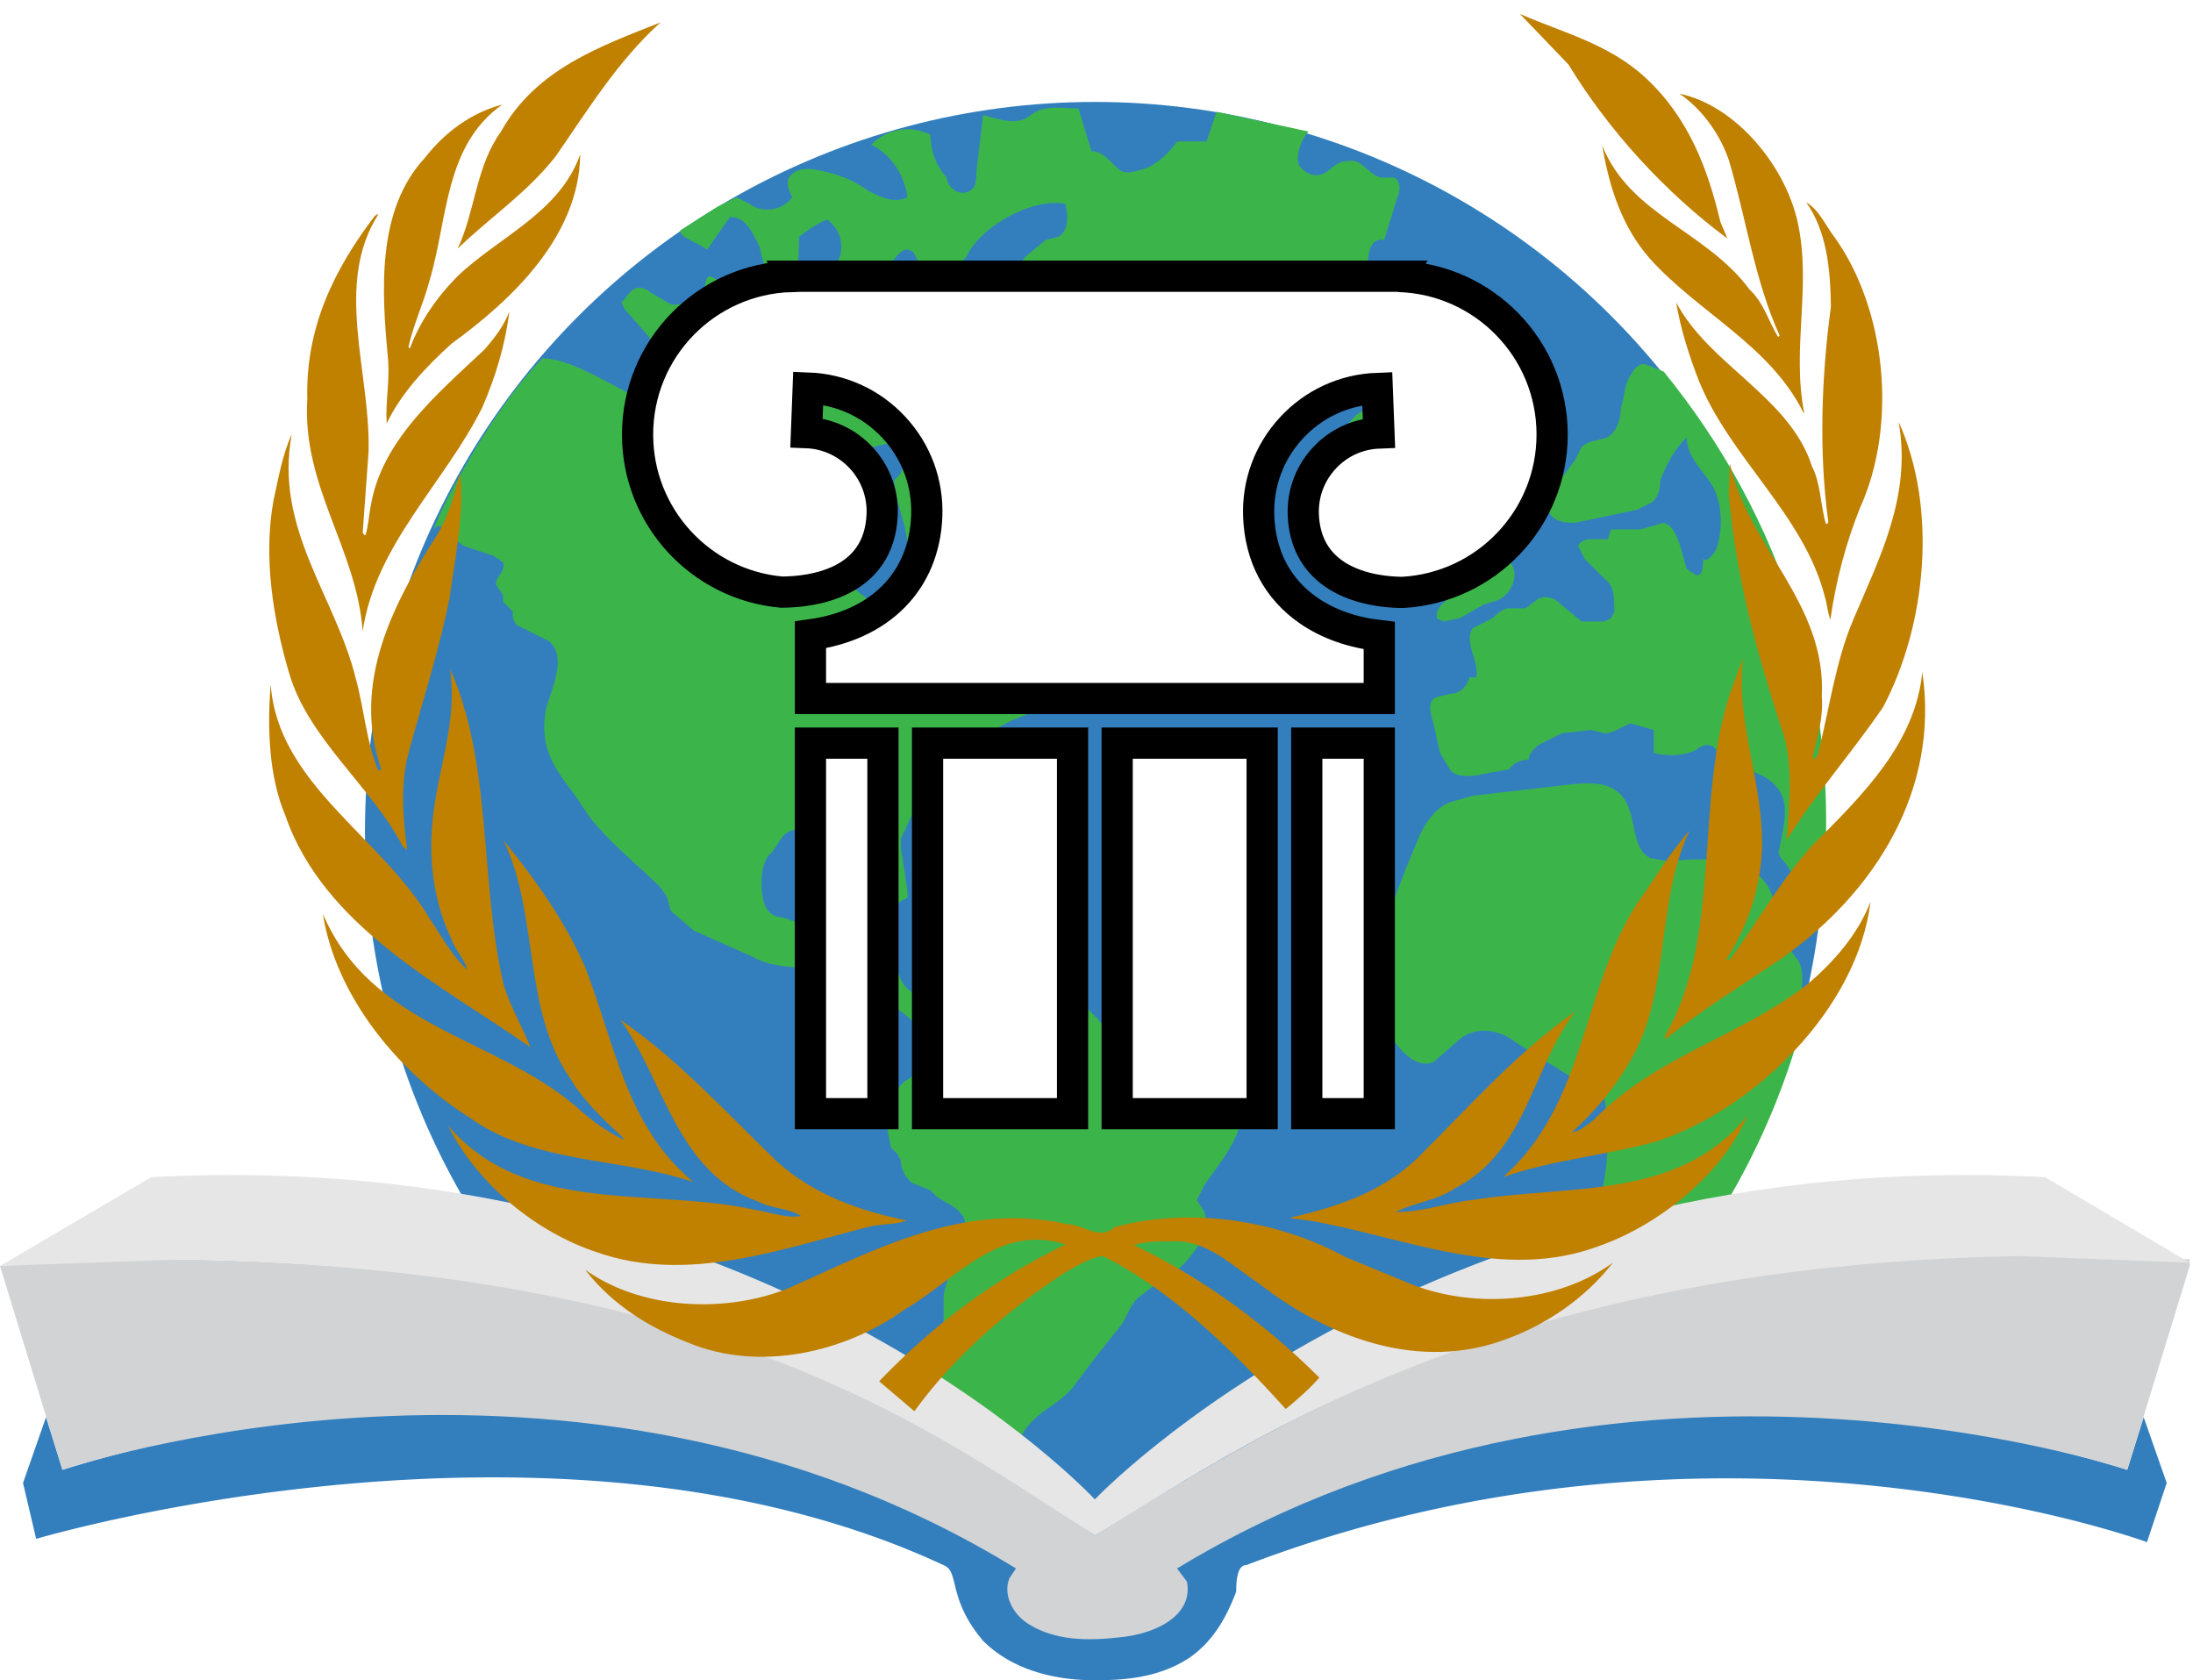 <svg xmlns="http://www.w3.org/2000/svg" id="Storybooks_Ghana_Logo" viewBox="0 0 667 511" version="1"><defs id="defs44"><clipPath id="band"><circle r="735" id="circle53"/></clipPath><clipPath id="gcut"><path d="M-31 0v-70h63V0zM0-47v12h32v-12z" id="path11"/></clipPath><clipPath id="r"><path id="rect5" d="M0 0h12v6H0z"/></clipPath><filter id="filter1795" x="0" width="1" y="0" height="1" color-interpolation-filters="sRGB"><feGaussianBlur stdDeviation="28" id="feGaussianBlur1797"/></filter><filter id="filter1795-8" x="0" width="1" y="0" height="1" color-interpolation-filters="sRGB"><feGaussianBlur stdDeviation="28" id="feGaussianBlur1797-3"/></filter><path transform="rotate(30)" stroke-miterlimit="10" d="M-1 55h2v-93c2-2 2-5 2-8 0-2 0-10-3-19-3 9-3 17-3 19 0 3 0 6 2 8z" id="spearshape"/></defs><style id="style3">.st0{fill:#337fbe}.st1{fill:#3bb54a}</style><g id="g3036" transform="translate(-43 -52)"><g id="g3247"><g id="Globe"><circle class="st0" cx="376" cy="305" r="222" id="circle8" fill="#337fbe"/><g id="g10"><path class="st1" d="M176 212c3 0 5 4 8 6l9 3 3 2c1 3-3 5-2 7l2 3v2l3 3v2l1 2 8 4 2 1c6 5 0 16-1 21-2 12 3 18 9 26l4 6c6 8 15 15 22 22l2 3 1 4 7 6 18 8c7 4 13 2 19 5 10 3 21 7 29 14 3 3 3 8 3 12l-1 3-1 2-3 2-1 1c-1 1-2 3-1 4l-2 3-1 7 1 5 2 2 1 2c0 3 2 6 4 7l5 2 2 2c3 2 6 3 8 6 3 6-6 18-6 25v8l-5 15c-2 4-5 10-5 15l7 7 1 3-1 2-3 16 1 2 1 2c3 3 8 5 13 6l1-11a26 26 0 016-14h1c2 0 3-1 4-3l2-5c4-9 12-10 17-17l6-8 8-10c2-3 3-7 6-9l4-3c7-3 19-15 15-23l-2-3 2-4c2-4 18-21 8-26l-5-1c-5-2-8-7-12-9-6-2-13 0-17-6l-2-4-4-5-6-6-2-1c-3-2-9 1-14 0l-3 2c-3 0-6 0-7-2l-2-4c-2-3-8-5-9-8-1-1-3 0-4 1l-1 3-6 8c-3-1-5-3-6-5l-1-3-2-2-5-2c-2-1-5-3-5-6v-5l1-3v-2h-3l-3 3-4 1-3 2c-3 1-8-1-11-2-2 0-4-1-5-3-2-4-2-13 1-16 4-4 3-8 11-8l10 2h10l2 4 2 4 1 2v3c0 4 0 7 2 9l2-2 2-1v-2l-2-13v-3l1-2 5-11c1-3 2-7 4-8 0-2 1-3 3-3l4-1 3-2a68 68 0 0114-9l5-2c1-2 0-4 2-5l2-2-1-1-5-2h-3c-2 0-4-2-5-4l-1-1 1-1 4-7 1-1 4-1 4 2h7l3 2h3l2-4c-1-3 0-8 3-11l1-1v-2c0-2-1-4-3-5s-5 1-8 1l-10-2-1-1-1-1c-1-2-3-13-6-14l-8-1c-1-1-2 0-2 1v1l-2 2-3-2-9-14-1-1h-2c-2 0-5 0-5 2l-2 2c0 6 4 14 4 20v3l-1 1c-3 2-5 12-8 13h-2l-4-3-3-4c-1-2-4-3-6-4-3-2-12-7-13-11-2-4 2-6 3-10s1-7 6-8c7-3 15-7 22-8 3 0 5 0 6-2 1-3 0-5-2-7l-8-10c-1-1-3-10-6-7l-1 1c-2 3-5 4-8 3-2 0-2-2-2-3v-12c0-2 0-4-2-5l-2 1c-2 1-5 2-6 4l-3 2h-9l-1-1-8-14-2-1c-2 0-1 5-3 6-3 1-7 4-10 2l-5-3c-4-3-6-1-8 2l-1 1 1 2 7 8c3 3-4 6 3 7l3 4 2 4 1 1c3 5-13 3-14 2-8-4-19-11-27-11-15 15-32 47-33 52" id="path12" fill="#3bb54a"/><path class="st1" d="M332 323h-5c0 2 2 3 3 4l2 3 5 1 6-1h3l3-1 2-2-1-1-5-1h-2l-4-4h-5l-3 2" id="path14" fill="#3bb54a"/><path class="st1" d="M591 354c0-3 1-8-2-11l-2-3c-6-9-1-20-15-25-7-2-14-2-21-1l-6-1c-6-3-4-12-8-18s-12-5-20-4l-26 3-7 2c-5 2-8 7-10 12-8 19-17 41-8 59 3 5 8 10 13 8l8-7c5-4 12-3 17 1l16 10c4 2 9 3 11 7l1 7c0 9 0 19-4 27-2 4-5 9-3 13l4 4c7 5 7 15 6 24 0-5 15-17 18-21a219 219 0 0039-80" id="path16" fill="#3bb54a"/><path class="st1" d="M596 335c-5-6-5-14-9-19-1-2-3-3-3-5l1-5c1-5 2-11-2-15-4-5-13-5-17-10l-2-2c-2-1-4 0-5 1-4 2-9 2-13 1v-7l-7-2c-3 1-5 3-8 3l-4-1-9 1-6 3c-2 1-4 3-4 5-2 0-5 1-6 3l-6 1c-4 1-10 2-12-1l-3-5-2-9c-1-3-2-7 1-8l4-1c3 0 5-2 6-5h2c1-5-4-11-1-15l6-3c1-1 3-3 5-3h5l4-3c3-1 5 0 7 2l6 5h7l2-1 1-2c0-4 0-8-3-10l-3-3-3-3-2-4c1-2 3-2 4-2h5l1-3h9l7-2c3 1 4 4 5 7l2 7 3 2c2 0 2-3 2-5 1 1 3-1 4-3 2-6 2-13-1-19-3-5-8-9-8-15-4 4-6 8-8 13 0 3-1 6-3 7l-4 2-19 4c-2 0-5 0-7-2s-1-7 1-9l6-8 2-4c2-2 5-2 8-3 3-2 4-6 4-9 1-3 1-7 3-10 1-2 3-4 5-3l5 2c35 43 57 101 47 170" id="path18" fill="#3bb54a"/><path class="st1" d="M493 212l-3 4 1 5-1 4-6 9c-2 1-4 3-4 5v1l2 1 5-1 7-4 3-1c5-1 8-7 6-11l-4-8c0-2 0-4-2-5l-2-2-2 1" id="path20" fill="#3bb54a"/><path class="st1" d="M458 177c-2 0-4 3-6 5s-4 4-7 3l11 14 2 2h10c4-2 5-6 7-9l5-3 2-5-1-8c-2-2-7-2-10-2l-6 1c-3 0-6 1-8 3" id="path22" fill="#3bb54a"/><path class="st1" d="M378 140c3 15 7 28 13 41l2 7c4 11 15 19 26 19l2-18 1-3 5-1c3-1 3-7 6-8h4c4 0 10-4 14-6l2-1 1-2a1388 1388 0 006-15c0-2-3-3-3-6-1-4 2-9 2-13 0-3 0-10 5-9l4-13c1-2 1-5-1-6h-4c-4-1-6-6-10-5-4 0-5 3-8 4s-6-1-7-3c-1-3 1-8 3-10l-28-6-3 9h-9c-2 3-5 6-9 8-3 1-6 2-8 1-3-2-5-6-9-6l-4-13c-4 0-9-1-13 1l-3 2c-4 2-9 0-13-1l-2 17c0 2 0 5-2 6-3 2-7-1-7-4-3-3-5-8-5-13-6-3-13-2-18 3 6 3 10 9 11 16-4 2-8 0-12-2-4-3-9-5-14-6-4-1-8-1-10 2-1 2 0 4 1 6-3 4-9 5-13 2l-4-2-6 3-11 7c-1 2 6 4 8 6l7-10c5 0 7 5 9 9 1 4 2 9 5 12h5c2-1 2-14 2-15 0 0 8-6 9-5l1 1c4 4 4 11-1 15 1 1 4 2 6 1l10-2c4-1 6-9 10-5 2 4 6 10 3 13l-3 3c-4 2-5 7-4 11 2 3 6 6 10 6h4l3 2c5 4 9 11 7 16 3 3 5 7 9 9 3 3 9 3 11-2-4-2-7-6-8-10l11-2 3-9-7-7h-7c-4-1-6-4-10-6-3-1-8 1-9-1l-1-4 2-10c0-3 0-6 2-8 4-9 20-18 30-16 1 4 1 8-2 10l-4 1-6 5c-2 2-3 7 0 8-2 0-3 3-1 5l6 1 5-4 8-2c2 1 5 3 4 6" id="path24" fill="#3bb54a"/></g></g><g id="g33-3" fill-opacity="0" filter="url(#filter1795-8)"><path d="M548 301s-46 5-8-65c0 0-64 23-64-20 0 0-89 133-31-53l-36 19-33-63-33 63-35-19c58 186-32 53-32 53 0 42-64 19-64 19 39 70-7 66-7 66 135 66 74 104 74 104l91-18-6 86 12 2 12-2-6-86 91 18s-61-38 75-104z" id="path35-6"/></g><g id="Book"><path class="st0" d="M695 483l-5 16a383 383 0 00-314 40l-16-11a385 385 0 00-298-29l-5-16-7 20 4 17s158-47 276 8c5 2 1 10 12 23 8 8 20 12 34 12 10 0 20-1 29-7 7-5 11-12 14-20 0-2 0-8 3-8 144-55 274-7 274-7l6-18-7-20z" id="path38" fill="#337fbe"/><path id="Middle_Book" d="M709 435c-186-11-273 47-333 84-49-32-112-82-280-84-17-1-34 0-53 2l19 62s155-53 290 30l-2 3c-2 5 1 11 6 14 8 5 18 5 27 4 12-1 23-7 21-17l-3-4c135-82 289-30 289-30l19-62v-2z" fill="#d2d3d4"/><path id="Top_Book" d="M665 410c-187-10-289 98-289 98S276 400 89 410l-46 27 56-2c165 3 230 54 277 84 42-25 118-82 281-85l52 2-44-26z" fill="#e6e6e6"/></g></g></g><g id="g5287" transform="matrix(1.425 0 0 1.468 -307.55 -231.414)" display="inline" fill="#c08000" fill-opacity="1"><path d="M569.386 394.11c-10.775 2.885-22.272 3.812-32.736 7.38 17.723-15.195 16.711-38.708 28.536-56.605 3.766-5.068 6.88-10.38 11.27-15.188-7.192 14.428-4.073 33.147-12.336 47.148-3.18 5.561-7.73 10.957-12.76 15.325 1.644-.062 3.082-1.484 4.528-2.435 13.42-13.392 30.954-17.137 45.471-28.018 5.816-4.634 11.142-10.706 13.699-17.274-2.747 22.22-24.853 43.046-45.672 49.666z" id="path5289"/><path d="M617.735 304.146c-6.566 9.343-14.51 18.041-20.576 27.538.677-7.519 1.568-16.764-1.361-23.886-5.075-15.337-9.534-30.91-10.973-47.741l.198-6.437c3.82 17.19 20.706 29.006 19.64 48.287.387 4.673-1.059 8.646-1.934 12.755l.29.304.761-.853c2.504-9.458 3.768-19.403 7.661-28.227 5.534-12.698 12.443-25.514 9.627-40.846 8.416 18.076 5.867 42.228-3.333 59.106z" id="path5291"/><path d="M607.371 206.758c11.072 15.005 13.5 38.918 5.435 56.13-3.006 7.294-5.13 15.066-6.31 23.14-.563-1.393-.692-3.265-1.195-4.817-4.405-16.848-20.338-28.855-26.89-44.739-2.079-5.194-3.85-10.561-4.833-16.2 7.002 12.95 24.258 19.64 28.961 33.91 1.927 3.61 1.818 8.12 3.014 12 .25 0 .502-.186.502-.44-2.07-14.702-1.439-30.088.556-44.607-.115-7.864-.882-15.492-5.252-21.58 2.802 1.633 4.064 4.768 6.012 7.203z" id="path5293"/><path d="M599.564 203.877c2.909 13.15-1.34 25.955 1.332 39.23l-.1.115c-7.152-14.067-22.339-20.705-32.788-31.964-6.056-6.68-8.689-14.822-10.203-23.444 5.987 14.435 22.143 17.616 31.419 29.78 3.103 2.803 4.116 6.688 6.117 9.868l.327-.316c-5.334-11.386-7.121-24.2-10.843-36.345-1.863-5.262-5.561-10.432-10.523-13.75 12.176 2.488 22.728 15.2 25.262 26.826z" id="path5295"/><path d="M567.012 173.722c9.17 8.207 13.317 18.833 15.995 29.843l1.514 3.497c-13.31-9.572-25.4-22.44-33.899-36.03l-10.38-10.5c9.125 3.868 18.963 6.178 26.77 13.19z" id="path5297"/><path d="M356.806 162.274c-9.2 8.065-15.581 18.266-22.407 27.777-6.118 7.575-13.944 12.57-20.88 19.085 3.745-7.762 3.881-17.033 9.192-24.163 7.557-13.184 21.57-17.822 34.095-22.7z" id="path5299"/><path d="M306.492 190.36c4.475-5.563 10.148-9.428 16.531-11.06-12.395 8.514-11.588 23.774-15.518 36.46-1.253 4.69-3.429 9.012-4.513 13.821l.316.251c2.062-5.436 5.687-10.572 10.212-15.008 8.803-8.127 21.827-13.192 26.141-25.214-.197 16.706-14.134 29.84-27.469 39.23-5.499 4.824-10.801 10.322-13.83 16.523-.297-4.215.623-8.446.324-12.962-1.45-14.583-2.504-31.229 7.806-42.041z" id="path5301"/><path d="M281.412 240.228c-.373-14.779 5.76-26.842 14.404-37.853.251-.126.43-.377.753-.316-9.514 14.458-1.643 32.67-2.077 49.11L293.237 268c.187.122.187.628.628.434.563-1.876.685-3.881 1.06-5.811 2.242-13.577 14.033-23.21 24.332-32.594 2.199-2.454 4.143-4.946 5.273-7.825-.84 6.76-2.96 13.578-5.764 19.83-8.016 15.632-22.824 28.458-25.529 46.355-1.312-17.15-12.989-29.973-11.825-48.162z" id="path5303"/><path d="M274.214 261.243c1.065-4.622 1.88-9.405 3.891-13.646-3.811 19.537 9.33 33.614 13.64 50.549 1.804 6.333 2.245 13.136 4.824 19.08.24.13.45-.122.598-.312-6.418-17.99 2.847-34.706 12.156-48.79 2.264-3.817 3.569-8.067 4.695-12.454.989 8.142-1.07 17.518-2.252 25.97-2.264 10.756-5.643 20.957-8.584 31.393-1.936 6.522-1.427 13.88-.433 20.712l-.933-.745c-6.825-12.586-20.34-22.402-24.353-36.152-3.303-10.962-5.498-23.66-3.25-35.605z" id="path5305"/><path d="M273.598 299.401c1.503 20.708 23.771 31.65 34.093 48.794 2.443 3.508 4.562 7.389 7.826 10.326-.51-2.207-2.569-4.063-3.325-6.323-3.61-7.19-4.927-15.759-4.06-24.449 1-10.577 5.437-20.393 3.744-31.518 9.07 19.557 6.315 43.967 11.387 65.159 1.328 4.634 4.01 8.773 5.768 13.203-18.635-12.693-44.047-24.769-52.314-48.03-3.485-8.021-3.873-17.95-3.12-27.162z" id="path5307"/><path d="M284.73 346.955c10.39 23.506 36.414 25.453 53.862 39.767 3.21 2.845 6.575 5.265 10.2 6.954l.187-.19c-4.006-3.622-8.64-7.747-11.445-12.441-10.212-14.2-6.62-34.09-14.271-49.361 6.952 8.316 13.274 16.96 17.471 26.395 6.244 15.401 8.63 32.797 23.076 44.44-15.634-5.153-33.95-3.714-47.748-13.34-15.067-9.26-28.513-24.966-31.333-42.224z" id="path5309"/><path d="M311.435 390.807c16.66 18.947 43.882 12.625 66.075 17.584 3.135.428 6.004 1.684 9.326 1.174-2.646-1.674-6.316-1.492-9.204-3.014-17.396-6.111-19.947-24.944-29.39-37.643 12.064 8.012 22.206 18.818 33.336 29.288 8 7.008 17.63 10.242 27.776 12.304-2.438.891-5.634.647-8.251 1.333-18.229 4.482-38.48 11.808-57.812 5.25-12.567-3.958-25.533-13.895-31.856-26.276z" id="path5311"/><path d="M537.557 434.973c-18.774 7.006-38.367-.32-53.03-11.44-5.936-3.773-11.17-9.206-18.848-8.726-2.785-.053-5.471.084-7.838.768 14.245 6.629 27.477 15.767 39.576 27.455-2.04 2.328-4.68 4.506-7.167 6.513-11.66-12.562-24.571-24.654-39.028-31.716-2.831.367-5.525 2.07-8.077 3.441-11.77 7.441-23.408 17.014-32.158 28.732l-7.518-6.208c12-12.14 25.273-21.588 39.794-28.338-14.269-4.52-23.582 7.433-34.413 13.513-12.621 8.813-30.773 12.951-46.026 6.871-8.203-3.11-16.15-7.693-22.09-15.14 12.004 8.27 29.882 9.136 43.534 3.765 18.318-7.945 37.353-18.017 59.436-13.2 3.446.06 6.795 3.491 10.05.57 16.414-4.262 34.996-1.333 49.127 6.17l14.564 5.837c13.537 5.006 31.04 3.621 42.643-4.627-5.966 7.426-14.115 12.746-22.531 15.76z" id="path5313"/><path d="M557.675 415.575c-21.078 7.959-42.283-1.81-62.48-5.075l-3.888-.494v-.123c9.657-2.191 19.03-5.066 26.717-12.006 11.322-10.882 21.396-22.083 33.968-30.658-9.323 11.954-10.311 28.969-25.713 36.655-3.811 2.494-8.622 2.935-12.555 4.824 5.609.12 10.745-1.889 16.3-2.451 20.652-3.243 44.278.084 58.766-17.51-5.379 12.26-18.85 22.525-31.115 26.838z" id="path5315"/><path d="M595.973 356.269c-8.325 5.448-16.762 10.5-24.761 16.695v-.76c12.252-20.363 6.263-48.336 13.811-70.745l2.816-7.507c-1.575 13.96 4.488 25.785 4.062 39.793-.425 8.462-3.187 15.965-7.63 22.722h.752c6.003-7.884 10.69-16.269 17.706-23.779 10.89-10.5 21.961-21.268 23.391-35.84 3.698 24.327-9.952 45.648-30.147 59.42z" id="path5317"/></g><g id="g918" transform="matrix(.599 0 0 .599 -285.08 -34.707)" fill="#fff" fill-opacity="1"><g id="Your_Icon" transform="translate(581.851 -37.844)" fill="#fff" fill-opacity="1" stroke="#000" stroke-width="15.845" stroke-miterlimit="4" stroke-dasharray="none" stroke-opacity="1"><g id="g899" fill="#fff" fill-opacity="1" stroke="#000" stroke-width="15.845" stroke-miterlimit="4" stroke-dasharray="none" stroke-opacity="1"><path id="rect889" d="M461.328 473.082h73.621v188.142h-73.621z"/><path id="rect891" d="M305.586 473.082h36.817v188.142h-36.817z"/><path id="path893" d="M604.216 236.149l.081-.123H295.7l.057.123c-43.256 1.292-77.947 36.674-77.947 80.254 0 41.936 32.122 76.323 73.099 80.006 15.323-.041 49.74-4.208 51.095-39.495.844-22.04-16.394-40.647-38.429-41.486l.864-22.633c16.728.634 32.196 7.745 43.565 20.021 11.367 12.277 17.278 28.245 16.639 44.96-1.279 33.218-23.848 55.553-59.048 60.319v32.334H594.42v-31.926c-13.749-1.605-25.959-5.882-35.834-12.716-15.836-10.938-24.611-27.472-25.387-47.83-.644-16.715 5.265-32.679 16.647-44.95 11.36-12.282 26.832-19.393 43.548-20.022l.871 22.638c-10.675.399-20.544 4.939-27.804 12.78-7.25 7.836-11.023 18.026-10.62 28.697.494 13.124 5.759 23.232 15.632 30.062 8.671 5.995 20.914 9.232 34.669 9.4 42.356-2.263 76.047-37.227 76.047-80.16 0-43.583-34.701-78.979-77.973-80.253z"/><path id="rect895" d="M557.602 473.082h36.818v188.142h-36.818z"/><path id="rect897" d="M365.056 473.082h73.623v188.142h-73.623z"/></g></g></g></svg>
